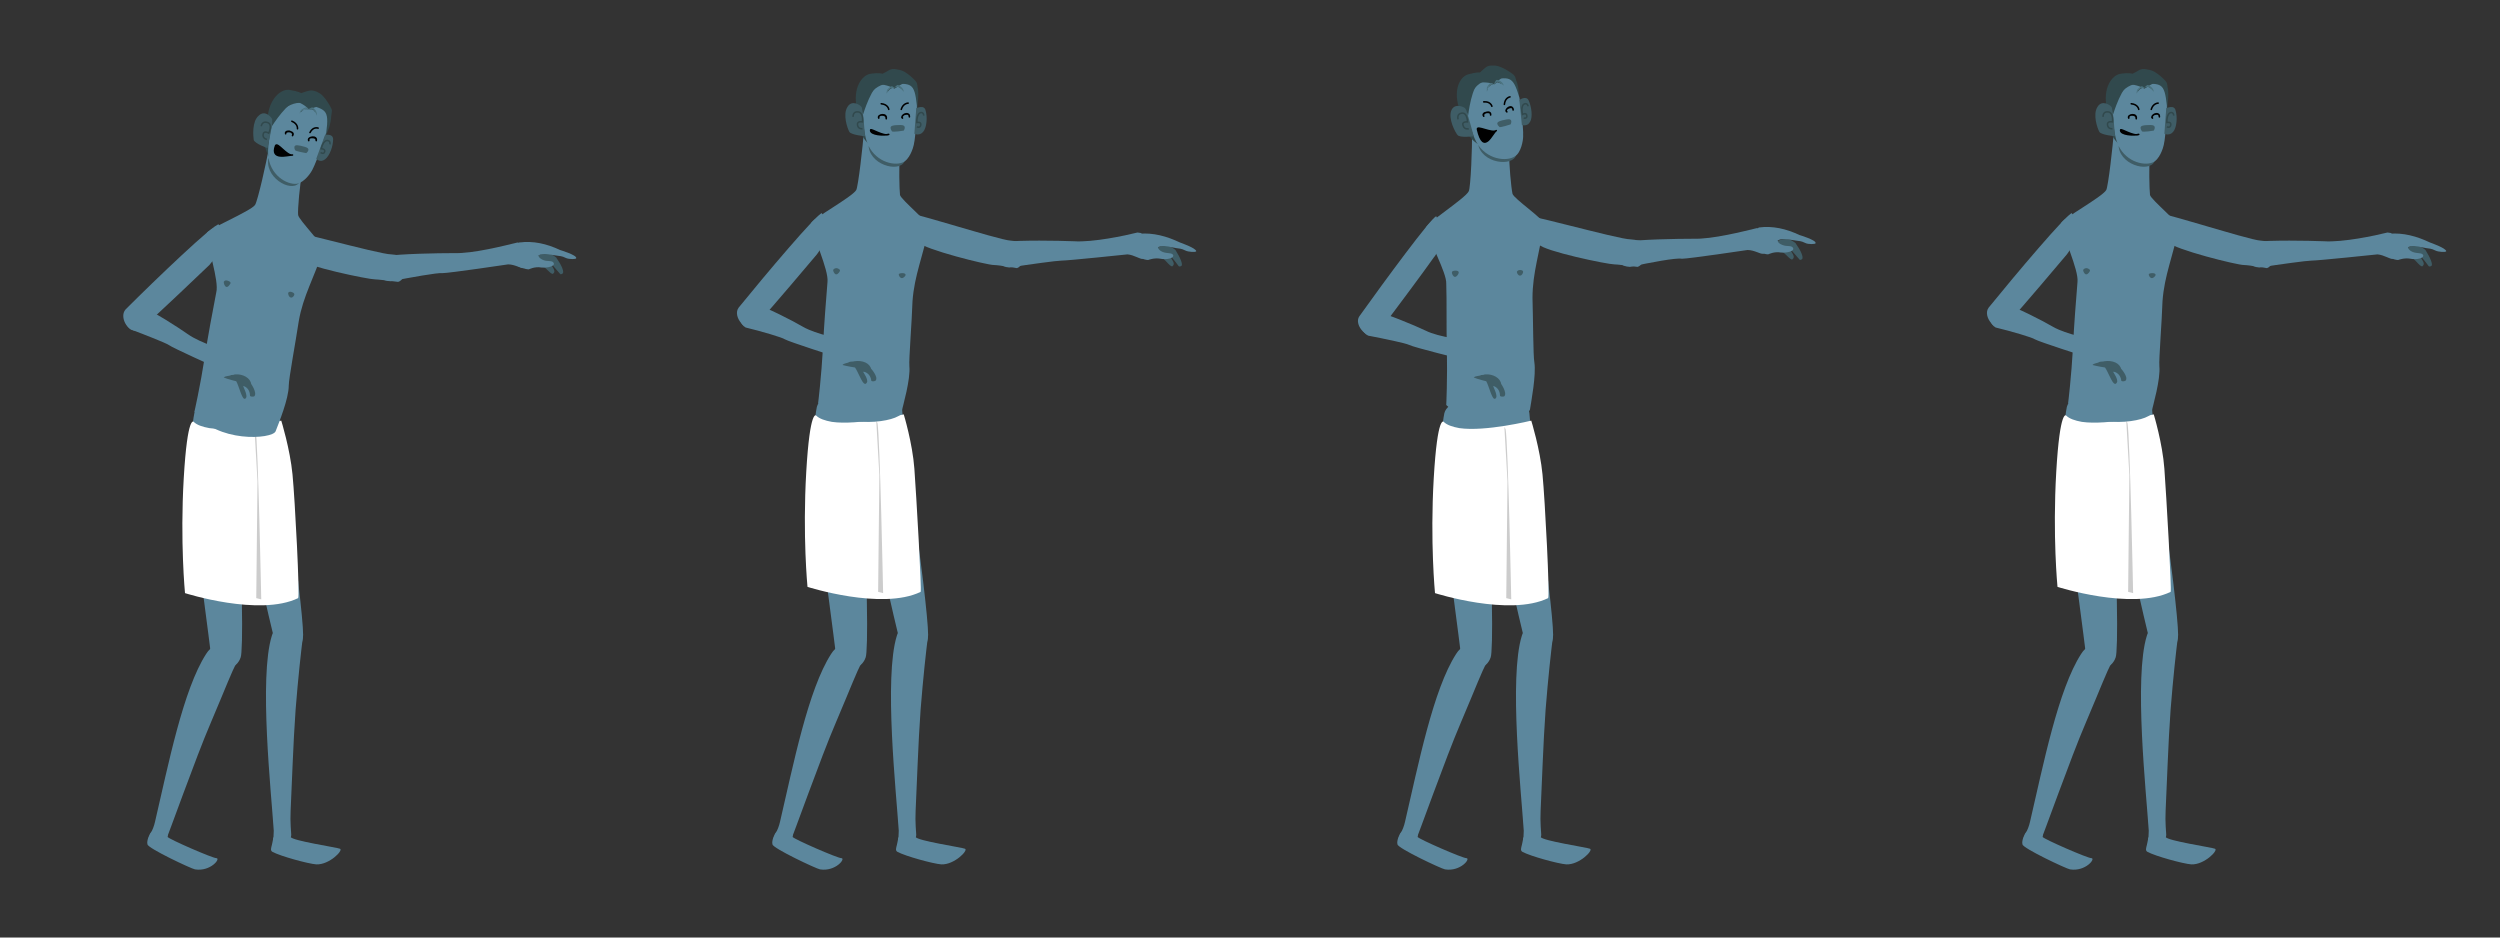 <?xml version="1.0" encoding="utf-8"?>
<!-- Generator: Adobe Illustrator 22.0.0, SVG Export Plug-In . SVG Version: 6.00 Build 0)  -->
<svg version="1.1" xmlns="http://www.w3.org/2000/svg" xmlns:xlink="http://www.w3.org/1999/xlink" x="0px" y="0px"
	 viewBox="0 0 400 150" style="enable-background:new 0 0 400 150;" xml:space="preserve">
<rect x="0" y="0" width="400" height="150" fill="#333333" stroke="none"/>
<style type="text/css">
	.st0{fill:#5C879D;}
	.st1{fill:#3F5D66;}
	.st2{fill:#FFFFFF;}
	.st3{fill:#CCCCCC;}
	.st4{fill:none;}
	.st5{fill:#31494D;}
	.st6{fill:none;stroke:#31494D;stroke-width:0.25;stroke-miterlimit:10;}
	.st7{fill:none;stroke:#000000;stroke-width:0.25;stroke-linecap:round;stroke-linejoin:round;stroke-miterlimit:10;}
	.st8{stroke:#000000;stroke-width:0.25;stroke-linecap:round;stroke-linejoin:round;stroke-miterlimit:10;}
	.st9{fill:#4A727E;}
	.st10{display:none;}
	.st11{display:inline;}
	.st12{fill:#ECB669;}
	.st13{fill:#E79A3D;}
	.st14{fill:#E9A542;}
	.st15{fill:#D68427;}
	.st16{fill:#E7AD47;}
	.st17{fill:none;stroke:#AB6724;stroke-width:0.25;stroke-miterlimit:10;}
	.st18{stroke:#000000;stroke-width:0.25;stroke-miterlimit:10;}
	.st19{fill:none;stroke:#000000;stroke-width:0.25;stroke-miterlimit:10;}
	.st20{fill:#D3954D;}
	.st21{fill:#EFC585;}
	.st22{fill:#DBDBDB;}
	.st23{fill:#D78B37;}
	.st24{display:inline;fill:none;}
	.st25{display:inline;fill:#E9A542;}
	.st26{display:inline;fill:#D68427;}
	.st27{fill:#AB6724;}
</style>
<symbol  id="laugh1_1_" viewBox="-50 -75 100 150">
	<path class="st0" d="M-23.1-58.2c0-0.2-0.1-0.6-0.1-0.7c0.3-0.4,7.2-3.4,7.8-3.4c0.8,0-0.9-2.2-3.4-1.8c-0.6,0.1-7.6,3.4-7.6,4
		c-0.2,0.6,0.4,1.7,0.4,1.7C-25.5-57.4-23-57.1-23.1-58.2z"/>
	<path class="st0" d="M-25.2-56.5c2.1,9,4.5,21.2,8.2,26.9c1.5,2.4,4.1,1.3,4.9,0.8c0.2-0.1,0.5-1,0.1-1.9c-1.2-2.4-1.5-3.4-4.3-10
		c-2.3-5.3-7-18.6-7.2-18.8c-0.7-0.8-2.6-0.6-2.8,0.1C-26.4-59.2-25.5-57.9-25.2-56.5z"/>
	<path class="st0" d="M-6.2-57.9c-0.4,6.1-2.4,24.5-0.3,31.2c0.4,1.6,2.8,1.8,3.7,1.6c0.9-0.2,1.4-0.9,1.2-2.3
		c-0.2-1.6-0.7-6-1.1-11.1c-0.4-5.4-0.6-12.3-0.8-16.2c-0.1-1.8,0.1-3.7,0.1-3.9c0-1.1-2.7-1.7-2.8-0.9C-6.3-59.5-6.2-58.3-6.2-57.9
		z"/>
	<path class="st0" d="M-6.3-59.1c0,0.4,2.8,1,2.8,0.6c0-0.1,0-0.4,0-0.4c0.1-0.6,7.5-1.7,7.9-1.9c0.6-0.2-1.7-2.6-3.8-2.5
		c-1.3,0.1-5.7,1.3-7,2c-0.4,0.2-0.2,0.7-0.1,1.1C-6.5-60.1-6.3-59.4-6.3-59.1z"/>
	<path class="st0" d="M-19.8,1.5c0,0.2,0.6,6.1,0.9,7.4c0.9,3.6,13.3,3.7,13.6,0c0.1-1.5,0.8-8.1,0.7-8.4c-0.3-1.4-6.6-4-6.6-4
		c-1.1-0.2-1.3-0.2-1.9,0.2C-14.8-2.1-19.5-1.3-19.8,1.5z"/>
	<path class="st0" d="M-19-7.3c-0.1,1.3-0.6,7.4-0.3,7.7c1.7,1.3,6.6-2.6,7-4.3c0.1-0.5,1-12.8,1-17.6c0.1-4.8,0-8.3-0.2-8.7
		c-0.3-0.9-1.1-1.7-2-1.6c-0.9,0.2-2.7,1.6-2.8,2.3C-16.2-29.5-18.9-10.1-19-7.3z"/>
	<path class="st0" d="M-4.2-4.2c1.5-9.8,2.7-19.9,2.7-22.4c0-0.5-0.3-2.1-0.7-2.2c-0.9-0.3-2.9-0.1-3.9,1.6
		c-0.2,0.3-5.5,23.6-5.6,25.1c-0.2,3,5.5,6.2,6.5,4.8C-5,2.4-4.6-1.6-4.2-4.2z"/>
	<path class="st0" d="M-6,38.4c0.5,0.5,16.6-4.1,18.6-4.1c0.3,0,0.8-0.1,1.4-0.2c1.6-0.4,1-3.9-0.3-4.2c-1.6,0.2-3.3,0.4-3.7,0.4
		c-1.1,0-11.2,2.1-12.1,3.2C-2.7,34.3-6.9,37.6-6,38.4z"/>
	<path class="st0" d="M-15,39.1C-15,39.1-15,39.1-15,39.1c1.3-3.7-1.3-6.2-1.5-6.5c-1.8-1.7-7.3-7-10.9-10.2
		c-1.8-1.3-3.7,1.8-2.5,3.1C-25,30.4-15.8,39.2-15,39.1z"/>
	<g>
		<path class="st0" d="M12.5,30c-2.9,0.1-3,3.4-1.2,4c3,0.4,8.7,0.5,11.3,0.5c3.1-0.1,8.1,1.2,10.2,1.7c0.1,0,0.5-0.1,0.7-0.1
			c-0.8-0.9-1.5-2.3-0.4-2.8c0.5-0.3,1-0.2,1.4-0.1c-0.1-0.3-0.1-0.3-0.2-0.7c-0.2,0-0.1-0.3-0.5-0.4c-0.4-0.1-1.4,0.6-2.5,0.6
			c0,0-9.4-1.4-10.5-1.4C20,31.4,15.7,30.6,12.5,30z"/>
		<path class="st1" d="M35.9,34c1.3,0.8,2.3,0.5,3.2-0.3c-0.1,0.1-0.2,0.2-0.2,0.2s1.3-1.7,1.2-2.5c0-0.2-0.4-0.4-0.5-0.2
			c-0.9,1-1.5,1.8-1.6,1.7c0,0,0.7-0.9,0.7-1.3c0-0.3-0.2-0.3-0.2-0.4c-0.4-0.2-1.3,1.3-2.3,1.6c0,0-1.6-0.5-2.5-0.6
			c0.1,0.4,0.8,0.6,0.9,1C35.1,33.4,35.5,33.7,35.9,34z"/>
		<path class="st0" d="M40.6,33.7c-0.8,0.4-1,0.3-1.5,0.4c-2.4,0.4-2.4,0.4-3.7-0.4c-0.7-0.5-1.4-1-2.5-0.5c-1.1,0.5-0.7,2.1,0.2,3
			c2.2,0.3,4.4-0.2,6.5-1.2c0,0,2.7-0.8,2.6-1.3C42.2,33.5,41.1,33.5,40.6,33.7z"/>
		<path class="st0" d="M36.9,33.4c0.7-0.3,1.5,0,1.7-0.5c0.2-0.5-1-0.8-2-0.7c-1,0.2-2-0.3-2-0.3s-0.4,0-0.9,0.2
			c-2.7,0.6-1.2,3.8,2.5,2C36.1,34.1,36.2,33.7,36.9,33.4z"/>
	</g>
	<path class="st2" d="M-5,7.7c0,0-7.3-1.8-11.5-1.2c-1.1,0.2-2,0.5-2.5,1c0,0-1,1.3-1.6-9c-0.6-10.2,0.2-18.4,0.2-18.4
		s11.9-3.8,18.1-0.8C-2-20.5-2.8-5-3.2-0.9S-5,7.7-5,7.7z"/>
	<path class="st3" d="M-9.1,6.3c0.4-2.4,0.9-27.2,0.9-27.2L-9-20.7l0.2,18.7l-0.5,8.7L-9.1,6.3z"/>
	<rect x="-50" y="-75" class="st4" width="100" height="150"/>
	<path class="st0" d="M-16.9,37.7c0,0.6,7,3.5,7.7,4.5c0.4,0.5,1.9,7.1,2.2,9.1c0.9-1.7,3.4-5,5.3-4.4c-0.3-1.1-0.7-5.5-0.6-6.3
		c0.1-0.8,4.3-5,4-5.6c-1.4-4.4-3.2-7.3-3.9-11.4c-0.5-3.3-1.6-9.2-1.6-10.3c0-2.1-1.6-6-2.1-7.3s-9.5-1.9-13,3.1c0,0,0.9,3.9,1.7,9
		c0.4,2.8,1.3,7.5,1.8,10.1C-14.9,30.1-16.9,35.6-16.9,37.7z"/>
	<path class="st1" d="M-14.2,29.9c0-0.2,0.1-0.7,0.4-0.8c0.3-0.1,0.6,0.4,0.7,0.6c0,0.2-0.2,0.3-0.5,0.4S-14.1,30.1-14.2,29.9z"/>
	<path class="st1" d="M-3.9,28.1c0-0.2,0.1-0.6,0.4-0.7c0.3-0.1,0.6,0.3,0.6,0.5c0,0.2-0.2,0.3-0.5,0.4S-3.9,28.2-3.9,28.1z"/>
	<path class="st5" d="M-1.8,60.1c0,0-0.5,0.3-1.8,0.5C-5,60.9-7,59.2-7.2,56c0,0-0.2,0.2-0.3-1c0-0.3,0.1-2.1-0.1-3.4
		c0,0,0.6-3.2,2.5-2.2c1.8,0.9,3.7-1.5,3.7-1.5s1-0.3,1-0.2c0,0,0.3-0.3,0.6,0.6c0.2,0.6,1.5,3.7,2.5,6.4C3,55.8,3,56.5,3,56.5
		s0.1,0.4,0.1,0.9c-0.1,0.4-1.2,2.3-2,2.7c-0.5,0.3-1,0.5-1.6,0.4C-1,60.4-1.8,60.1-1.8,60.1z"/>
	<path class="st1" d="M-7.1,49.4c0.1,1.4,7.2,4.9,5.2-2.6c0,0,0.2,0.9-0.1-0.8C-2.9,44-7.4,46.2-7.1,49.4z"/>
	<path class="st0" d="M2.2,53.8c0,0-1.4-4.4-2.2-5.9c-0.2-0.5-1.3-2.1-2.5-2.3c-1.6-0.2-4.4,1.4-4.6,4.7c-0.1,1.5,0.5,4.7,0.9,5.5
		c0,0.1,2.3,3.5,5.2,2.6C2.1,57.4,2.7,57.6,2.2,53.8z"/>
	<path class="st1" d="M-9.4,52.6c-0.1,0.6-0.3,3,0.8,3.9c1,1,2.1-0.3,2.2-0.7c0.1-0.4-0.8-4.5-0.8-4.5S-9.2,52-9.4,52.6z"/>
	<path class="st1" d="M3.3,52.7c0-1-0.5-2.6-1.3-3.2s-1.4,0.1-1.4,0.1L2,53.4C2,53.4,3.3,53.7,3.3,52.7z"/>
	<path class="st6" d="M-8.2,54.8c0,0,0.1,0.9,1,0.6S-7,53.7-7,53.7s-0.8,0.5-0.9-0.2s0.6-0.8,0.6-0.8"/>
	<path class="st6" d="M2.8,51.9c0,0,0.1,0.5-0.3,0.6c-0.8,0.2-1.1-1.3-1.1-1.3s0.8,0,0.5-0.6c-0.2-0.3-0.6,0-0.6,0"/>
	<path class="st7" d="M-2.4,54.4c0,0,0.1,0.8-0.9,1.2"/>
	<path class="st7" d="M0.9,54.5c0,0-0.8,0.3-1.3-0.7"/>
	<path class="st8" d="M-4.3,53.6c0,0.1,0,0.1,0,0.2c0.1,0.2,0.3,0.2,0.6,0.2c0.6-0.2,0.6-0.5,0.5-0.7c0-0.1,0,0,0,0
		C-2.7,54-4.4,54.2-4.3,53.6z"/>
	<path class="st8" d="M-0.6,52.5c0,0.1,0,0.1,0,0.2c0,0.2,0.2,0.3,0.5,0.3c0.7,0,0.7-0.3,0.7-0.5c0-0.1,0,0,0,0
		C0.8,53.4-0.9,53.1-0.6,52.5z"/>
	<path class="st5" d="M-6.2,56.2c0,0-0.1-0.2-0.2-0.3l-0.1-1.1c0,0,2.8,4.4,4.1,3.9s1.8-1.2,1.8-1.2s1.9,0.7,2.1,0.5
		c0,0-3.2,2.2-5,1.5S-6.2,56.2-6.2,56.2z"/>
	<path class="st1" d="M-1,50.5c0,0,0.9,0.7-0.2,1c-1.1,0.3-1.6,0.4-1.7,0c0-0.2,0-0.3,0.1-0.5C-2.8,50.8-1,50.5-1,50.5z"/>
	<path class="st5" d="M-0.6,57.4c0,0-0.1,0.1-0.3,0.2s-0.6-0.2-0.9-0.5C-1.9,57.1-2,57-2,57s0.1,0.1,0.2,0.2
		C-1.1,57.8-0.6,57.4-0.6,57.4z"/>
	<path class="st9" d="M-0.6,57.4c0,0-0.1,0.3-0.3,0.4s-0.9-0.3-1-0.5c-0.1-0.2-0.2-0.5-0.2-0.5s0.2,0.3,0.3,0.4
		c0.2,0.2,0.4,0.3,0.6,0.4c0,0,0.2,0.1,0.3,0L-0.6,57.4z"/>
	<path class="st5" d="M0,57.6c0.2,0,0.3-0.2,0.5-0.7c0,0-0.3,0.6-0.6,0.6s-0.5,0-0.5,0S-0.3,57.6,0,57.6z"/>
	<path class="st9" d="M0,57.8c0.3-0.1,0.8-0.7,0.7-1.3c0,0-0.4,1.1-0.8,1.1c-0.3,0-0.6-0.1-0.6-0.1S-0.1,57.9,0,57.8z"/>
	<path class="st0" d="M-29.1,22.3c-1.8,1.3,0,4.1,1.6,3.8c2.1-1,5.9-3.4,7.6-4.6c2-1.4,6-2.6,7.5-3.1c0.1,0,0.3-0.3,0.4-0.4
		c-1.1-0.3-2.3-1.2-1.9-2.1c0.2-0.4,0.5-0.6,0.9-0.7c-0.3-0.2-0.3-0.2-0.6-0.5c-0.1,0.1-0.2-0.2-0.6-0.1c-0.3,0.1-0.5,1.1-1.2,1.6
		c0,0-6.9,3.1-7.6,3.6C-23.4,20.1-26.7,21.4-29.1,22.3z"/>
	<path class="st1" d="M-12.4,15.1c1.3,0.1,2.5-0.6,2.6-1.6c0,0.1-0.1,0.2-0.1,0.2s1.1-1.5,0.6-2.1c-0.1-0.1-0.7-0.1-0.7,0.1
		c0,1.2-1,1.6-1.1,1.5c0,0,0.7-1.4,0.5-1.8c-0.2-0.3-0.2-0.2-0.3-0.2c-0.4,0-0.9,2.1-1.3,2.8c0,0-1.3,0.3-2,0.6
		c0.3,0.3,0.9,0.2,1.2,0.4C-12.6,15-12.8,15-12.4,15.1z"/>
	<path class="st0" d="M-9.1,13.2c-0.2,0.7-0.6,1.3-0.7,1.5c-0.5,0.9-1.4,1.2-2.6,0.7c-0.7-0.4-1.3-0.7-2,0c-0.7,0.6-0.1,2.1,0.8,2.9
		c1.7-0.1,4.7-1.7,4.7-2.6c0,0,0.5-2,0.4-2.4C-8.7,13-9,12.8-9.1,13.2z"/>
	<path class="st0" d="M-9.7,17.1c0.6-0.2,1.2,0.1,1.4-0.3c0.2-0.4-0.7-0.9-1.5-0.8c-0.8,0.1-1.5-0.4-1.5-0.4s-0.3,0-0.8,0.1
		c-2.1,0.4-1.3,3.7,1.7,2.2C-10.4,17.8-10.3,17.4-9.7,17.1z"/>
	<path class="st8" d="M-3.2,50.2c-0.9-0.2-2.4,2.1-2.7,1.5C-6.8,49.3-4,50.2-3.2,50.2"/>
</symbol>
<symbol  id="laugh2_1_" viewBox="-50 -75 100 150">
	<path class="st0" d="M-23.1-58.2c0-0.2-0.1-0.6-0.1-0.7c0.3-0.4,7.2-3.4,7.8-3.4c0.8,0-0.9-2.2-3.4-1.8c-0.6,0.1-7.6,3.4-7.6,4
		c-0.2,0.6,0.4,1.7,0.4,1.7C-25.5-57.4-23-57.1-23.1-58.2z"/>
	<path class="st0" d="M-25.2-56.5c2.1,9,4.5,21.2,8.2,26.9c1.5,2.4,4.1,1.3,4.9,0.8c0.2-0.1,0.5-1,0.1-1.9c-1.2-2.4-1.5-3.4-4.3-10
		c-2.3-5.3-7-18.6-7.2-18.8c-0.7-0.8-2.6-0.6-2.8,0.1C-26.4-59.2-25.5-57.9-25.2-56.5z"/>
	<path class="st0" d="M-6.2-57.9c-0.4,6.1-2.4,24.5-0.3,31.2c0.4,1.6,2.8,1.8,3.7,1.6c0.9-0.2,1.4-0.9,1.2-2.3
		c-0.2-1.6-0.7-6-1.1-11.1c-0.4-5.4-0.6-12.3-0.8-16.2c-0.1-1.8,0.1-3.7,0.1-3.9c0-1.1-2.7-1.7-2.8-0.9C-6.3-59.5-6.2-58.3-6.2-57.9
		z"/>
	<path class="st0" d="M-6.3-59.1c0,0.4,2.8,1,2.8,0.6c0-0.1,0-0.4,0-0.4c0.1-0.6,7.5-1.7,7.9-1.9c0.6-0.2-1.7-2.6-3.8-2.5
		c-1.3,0.1-5.7,1.3-7,2c-0.4,0.2-0.2,0.7-0.1,1.1C-6.5-60.1-6.3-59.4-6.3-59.1z"/>
	<path class="st0" d="M-20.2,2.5c0,0.2,0.6,6.1,0.9,7.4c0.9,3.6,13.3,3.7,13.6,0c0.1-1.5,0.8-8.1,0.7-8.4c-0.3-1.4-6.6-4-6.6-4
		c-1.1-0.2-1.3-0.2-1.9,0.2C-15.2-1.2-19.9-0.4-20.2,2.5z"/>
	<path class="st0" d="M-19-7.3c-0.1,1.3-0.6,7.4-0.3,7.7c1.7,1.3,6.6-2.6,7-4.3c0.1-0.5,1-12.8,1-17.6c0.1-4.8,0-8.3-0.2-8.7
		c-0.3-0.9-1.1-1.7-2-1.6c-0.9,0.2-2.7,1.6-2.8,2.3C-16.2-29.5-18.9-10.1-19-7.3z"/>
	<path class="st0" d="M-4.2-4.2c1.5-9.8,2.7-19.9,2.7-22.4c0-0.5-0.3-2.1-0.7-2.2c-0.9-0.3-2.9-0.1-3.9,1.6
		c-0.2,0.3-5.5,23.6-5.6,25.1c-0.2,3,5.5,6.2,6.5,4.8C-5,2.4-4.6-1.6-4.2-4.2z"/>
	<path class="st0" d="M-6.7,41.3c0.6,0.5,16.4-4.7,18.4-4.8c0.3,0,0.8-0.1,1.4-0.2c1.6-0.5,0.8-3.9-0.4-4.2
		c-1.6,0.3-3.3,0.5-3.7,0.5c-1.1,0-11.1,2.5-12,3.6C-3.6,37-7.7,40.4-6.7,41.3z"/>
	<path class="st0" d="M-18.5,40.9C-18.5,40.9-18.4,40.9-18.5,40.9c1.7-3.6-0.6-6.3-0.8-6.6c-1.6-1.9-6.5-7.7-9.7-11.3
		c-1.6-1.5-3.9,1.4-2.8,2.8C-27.5,31.1-19.3,40.8-18.5,40.9z"/>
	<g>
		<path class="st0" d="M11.5,32.2c-2.9,0.2-2.9,3.5-1,4.1c3,0.3,8.7,0.2,11.3,0.1c3.1-0.2,8.2,0.9,10.2,1.4c0.1,0,0.5-0.1,0.7-0.1
			c-0.9-0.8-1.6-2.3-0.5-2.8c0.5-0.3,1-0.3,1.4-0.2c-0.1-0.3-0.2-0.3-0.3-0.7c-0.2,0-0.1-0.3-0.5-0.4c-0.4-0.1-1.3,0.6-2.4,0.7
			c0,0-9.5-1-10.6-1C19.1,33.3,14.7,32.7,11.5,32.2z"/>
		<path class="st1" d="M35,35.3c1.3,0.7,2.3,0.4,3.2-0.4C38,35,38,35.1,38,35.1s1.2-1.8,1.1-2.5c0-0.2-0.4-0.3-0.5-0.2
			c-0.8,1.1-1.4,1.8-1.5,1.7c0,0,0.7-0.9,0.7-1.3c0-0.3-0.2-0.3-0.2-0.4c-0.4-0.2-1.3,1.4-2.2,1.7c0,0-1.6-0.4-2.5-0.5
			c0.1,0.4,0.8,0.6,0.9,1C34.1,34.8,34.6,35.1,35,35.3z"/>
		<path class="st0" d="M39.7,34.9c-0.8,0.4-1,0.3-1.5,0.4c-2.4,0.5-2.4,0.5-3.7-0.3c-0.8-0.5-1.4-1-2.5-0.4c-1.1,0.5-0.6,2.1,0.3,3
			c2.2,0.2,4.4-0.4,6.5-1.4c0,0,2.6-0.9,2.6-1.4C41.3,34.6,40.1,34.7,39.7,34.9z"/>
		<path class="st0" d="M36,34.7c0.7-0.3,1.5-0.1,1.7-0.5c0.2-0.5-1-0.8-2-0.6c-1,0.2-2-0.2-2-0.2s-0.4,0-0.9,0.2
			c-2.6,0.7-1.1,3.9,2.5,1.9C35.2,35.5,35.3,35,36,34.7z"/>
	</g>
	<path class="st2" d="M-5.4,8.7c0,0-7.3-1.8-11.5-1.2c-1.1,0.2-2,0.5-2.5,1c0,0-1,1.3-1.6-9s0.2-18.4,0.2-18.4s11.9-3.8,18.1-0.8
		c0.2,0.1-0.7,15.6-1,19.7S-5.4,8.7-5.4,8.7z"/>
	<path class="st3" d="M-9.6,7.3c0.4-2.4,0.9-27.2,0.9-27.2l-0.8,0.2L-9.3-1l-0.5,8.7L-9.6,7.3z"/>
	<rect x="-50" y="-75" class="st4" width="100" height="150"/>
	<path class="st0" d="M-20.2,39.3c0,0.6,6.6,4.2,7.2,5.3c0.3,0.5,1.1,7.3,1.2,9.3c1.1-1.6,3.9-4.6,5.8-3.8c-0.2-1.2-0.1-5.5,0-6.3
		c0.2-0.8,4.8-4.5,4.6-5.2C-2.3,34-3.7,31-4,26.8c-0.1-3.3-0.6-9.3-0.5-10.4c0.2-2.1-1-6.2-1.3-7.5s-9.3-3-13.3,1.6
		c0,0,0.5,4,0.8,9.2c0.1,2.9,0.5,7.6,0.7,10.2C-17.4,31.9-20,37.2-20.2,39.3z"/>
	<path class="st1" d="M-16.7,31.8c0-0.2,0.2-0.7,0.5-0.7c0.3,0,0.6,0.5,0.6,0.6c0,0.2-0.2,0.3-0.5,0.4C-16.4,32.1-16.6,32-16.7,31.8
		z"/>
	<path class="st1" d="M-6.2,31.1c0-0.2,0.2-0.6,0.5-0.6s0.6,0.4,0.6,0.5c0,0.2-0.2,0.3-0.5,0.3C-6,31.3-6.2,31.2-6.2,31.1z"/>
	<path class="st5" d="M-8.8,63.2c0,0-0.5,0.2-1.9,0c-1.4-0.2-2.9-2.3-2.2-5.5c0,0-0.2,0.2,0-1c0-0.3,0.6-2,0.8-3.3
		c0,0,1.4-2.9,3-1.4c1.5,1.4,3.9-0.5,3.9-0.5s1,0,1,0.1c0,0,0.4-0.2,0.4,0.8c0,0.6,0.5,4,0.7,6.8c0.1,1.2-0.1,1.9-0.1,1.9
		s0,0.5-0.2,0.8S-5,63.6-6,63.8c-0.6,0.1-1.1,0.3-1.7,0C-8,63.6-8.8,63.2-8.8,63.2z"/>
	<path class="st1" d="M-11,51.4c-0.2,1.4,5.6,6.7,5.7-1.1c0,0,0,0.9,0.1-0.8C-5.5,47.3-10.5,48.3-11,51.4z"/>
	<path class="st0" d="M-3.3,58.1c0,0-0.1-4.6-0.5-6.3c-0.1-0.5-0.7-2.4-1.8-2.8c-1.5-0.6-4.6,0.2-5.7,3.3c-0.5,1.4-0.8,4.7-0.6,5.5
		c0,0.1,1.2,4,4.4,3.8C-4.2,61.6-3.7,61.9-3.3,58.1z"/>
	<path class="st1" d="M-14.1,53.9c-0.3,0.5-1.1,2.8-0.3,4c0.7,1.2,2.1,0.3,2.3-0.1s0.5-4.6,0.5-4.6S-13.8,53.4-14.1,53.9z"/>
	<path class="st1" d="M-1.9,57.3c0.3-1,0.2-2.7-0.4-3.4c-0.6-0.7-1.4-0.3-1.4-0.3l0.3,4.1C-3.3,57.7-2.1,58.3-1.9,57.3z"/>
	<path class="st6" d="M-13.5,56.3c0,0-0.1,0.9,0.8,0.8c0.9-0.1,0.7-1.6,0.7-1.6s-0.9,0.2-0.8-0.5c0.1-0.7,0.8-0.6,0.8-0.6"/>
	<path class="st6" d="M-2.2,56.5c0,0,0,0.5-0.4,0.5c-0.8-0.1-0.7-1.6-0.7-1.6s0.8,0.2,0.6-0.5c-0.1-0.4-0.6-0.2-0.6-0.2"/>
	<path class="st8" d="M-10.7,54.2c-0.1-0.8,2.2-0.9,2.9-0.7C-8.6,53.1-10.7,54.5-10.7,54.2z"/>
	<path class="st7" d="M-7.8,57.5c0,0-0.1,0.8-1.2,0.9"/>
	<path class="st7" d="M-4.7,58.5c0,0-0.8,0-1.1-1"/>
	<path class="st8" d="M-9.4,56.1c0,0.1,0,0.1,0,0.2c0,0.2,0.3,0.3,0.5,0.3c0.7,0,0.7-0.4,0.7-0.6c0-0.1,0,0,0,0
		C-8,57-9.7,56.7-9.4,56.1z"/>
	<path class="st8" d="M-5.6,56.1c0,0-0.1,0.1-0.1,0.1c0,0.2,0.2,0.4,0.4,0.5c0.7,0.2,0.8-0.1,0.8-0.3c0-0.1,0,0,0-0.1
		C-4.5,57.3-6,56.6-5.6,56.1z"/>
	<path class="st5" d="M-12,58.2c0,0,0-0.2-0.1-0.4l0.2-1.1c0,0,1.5,5,2.9,4.8s2.1-0.7,2.1-0.7s1.6,1.1,1.9,1c0,0-3.6,1.3-5.3,0.1
		C-11.8,60.8-12,58.2-12,58.2z"/>
	<path class="st1" d="M-5.4,54.1c0,0,0.6,0.9-0.5,0.9s-1.7-0.1-1.6-0.5c0-0.2,0.1-0.3,0.2-0.5S-5.4,54.1-5.4,54.1z"/>
	<path class="st5" d="M-6.9,60.9c0,0-0.1,0.1-0.4,0.1c-0.2,0-0.6-0.3-0.7-0.7c0-0.1-0.1-0.2-0.1-0.2s0.1,0.1,0.2,0.3
		C-7.4,61.1-6.9,60.9-6.9,60.9z"/>
	<path class="st9" d="M-6.9,60.9c0,0-0.2,0.3-0.4,0.3c-0.2,0-0.8-0.5-0.8-0.7c0-0.2-0.1-0.5-0.1-0.5S-8,60.2-8,60.4
		c0.1,0.2,0.3,0.4,0.5,0.5c0,0,0.1,0.1,0.3,0L-6.9,60.9z"/>
	<path class="st5" d="M-6.4,61.2c0.2,0,0.4-0.1,0.7-0.5c0,0-0.5,0.5-0.8,0.4C-6.8,60.9-7,60.9-7,60.9S-6.6,61.2-6.4,61.2z"/>
	<path class="st9" d="M-6.4,61.4c0.3,0,1-0.5,1-1.1c0,0-0.7,0.9-1,0.8C-6.7,61.1-7,60.9-7,60.9S-6.5,61.4-6.4,61.4z"/>
	<path class="st0" d="M-30.7,22.6c-1.9,1.1-0.4,4.1,1.2,3.9c2.2-0.7,6.3-2.8,8-3.8c2.1-1.2,6.2-2,7.8-2.3c0.1,0,0.3-0.3,0.5-0.3
		c-1-0.4-2.2-1.5-1.7-2.3c0.2-0.4,0.6-0.6,0.9-0.6c-0.3-0.3-0.3-0.2-0.5-0.5c-0.1,0-0.2-0.2-0.6-0.1c-0.3,0.1-0.6,1-1.4,1.4
		c0,0-7.2,2.3-7.9,2.7C-24.8,21-28.2,22-30.7,22.6z"/>
	<path class="st1" d="M-13.3,17.2c1.3,0.2,2.5-0.3,2.7-1.3c0,0.1-0.1,0.2-0.1,0.2s1.3-1.4,0.8-2c-0.1-0.1-0.6-0.2-0.7,0
		c-0.1,1.2-1.2,1.5-1.3,1.4c0,0,0.9-1.3,0.6-1.7c-0.2-0.3-0.2-0.2-0.3-0.2c-0.4-0.1-1.1,1.9-1.6,2.6c0,0-1.3,0.2-2,0.4
		c0.2,0.3,0.9,0.3,1.1,0.5C-13.5,17.2-13.7,17.1-13.3,17.2z"/>
	<path class="st0" d="M-9.8,15.7c-0.3,0.7-0.7,1.2-0.9,1.5c-0.6,0.8-1.6,1-2.7,0.4c-0.6-0.4-1.2-0.9-2-0.3c-0.8,0.6-0.3,2.1,0.5,2.9
		c1.7,0.1,4.9-1.2,4.9-2.1c0,0,0.7-1.9,0.7-2.4C-9.4,15.5-9.6,15.3-9.8,15.7z"/>
	<path class="st0" d="M-10.8,19.6c0.6-0.2,1.1,0.2,1.4-0.2c0.3-0.4-0.6-1-1.4-1c-0.8,0-1.5-0.6-1.5-0.6s-0.3,0-0.8,0
		c-2.2,0.2-1.7,3.5,1.5,2.4C-11.6,20.2-11.4,19.7-10.8,19.6z"/>
</symbol>
<symbol  id="laugh3_1_" viewBox="-50 -75 100 150">
	<path class="st0" d="M-23.1-58.2c0-0.2-0.1-0.6-0.1-0.7c0.3-0.4,7.2-3.4,7.8-3.4c0.8,0-0.9-2.2-3.4-1.8c-0.6,0.1-7.6,3.4-7.6,4
		c-0.2,0.6,0.4,1.7,0.4,1.7C-25.5-57.4-23-57.1-23.1-58.2z"/>
	<path class="st0" d="M-25.2-56.5c2.1,9,4.5,21.2,8.2,26.9c1.5,2.4,4.1,1.3,4.9,0.8c0.2-0.1,0.5-1,0.1-1.9c-1.2-2.4-1.5-3.4-4.3-10
		c-2.3-5.3-7-18.6-7.2-18.8c-0.7-0.8-2.6-0.6-2.8,0.1C-26.4-59.2-25.5-57.9-25.2-56.5z"/>
	<path class="st0" d="M-6.2-57.9c-0.4,6.1-2.4,24.5-0.3,31.2c0.4,1.6,2.8,1.8,3.7,1.6c0.9-0.2,1.4-0.9,1.2-2.3
		c-0.2-1.6-0.7-6-1.1-11.1c-0.4-5.4-0.6-12.3-0.8-16.2c-0.1-1.8,0.1-3.7,0.1-3.9c0-1.1-2.7-1.7-2.8-0.9C-6.3-59.5-6.2-58.3-6.2-57.9
		z"/>
	<path class="st0" d="M-6.3-59.1c0,0.4,2.8,1,2.8,0.6c0-0.1,0-0.4,0-0.4c0.1-0.6,7.5-1.7,7.9-1.9c0.6-0.2-1.7-2.6-3.8-2.5
		c-1.3,0.1-5.7,1.3-7,2c-0.4,0.2-0.2,0.7-0.1,1.1C-6.5-60.1-6.3-59.4-6.3-59.1z"/>
	<path class="st0" d="M-19.8,1.5c0,0.2,0.6,6.1,0.9,7.4c0.9,3.6,13.3,3.7,13.6,0c0.1-1.5,0.8-8.1,0.7-8.4c-0.3-1.4-6.6-4-6.6-4
		c-1.1-0.2-1.3-0.2-1.9,0.2C-14.8-2.1-19.5-1.3-19.8,1.5z"/>
	<path class="st0" d="M-19-7.3c-0.1,1.3-0.6,7.4-0.3,7.7c1.7,1.3,6.6-2.6,7-4.3c0.1-0.5,1-12.8,1-17.6c0.1-4.8,0-8.3-0.2-8.7
		c-0.3-0.9-1.1-1.7-2-1.6c-0.9,0.2-2.7,1.6-2.8,2.3C-16.2-29.5-18.9-10.1-19-7.3z"/>
	<path class="st0" d="M-4.2-4.2c1.5-9.8,2.7-19.9,2.7-22.4c0-0.5-0.3-2.1-0.7-2.2c-0.9-0.3-2.9-0.1-3.9,1.6
		c-0.2,0.3-5.5,23.6-5.6,25.1c-0.2,3,5.5,6.2,6.5,4.8C-5,2.4-4.6-1.6-4.2-4.2z"/>
	<path class="st0" d="M-7.7,40.8c0.5,0.5,16.6-4.1,18.6-4.1c0.3,0,0.8-0.1,1.4-0.2c1.6-0.4,1-3.9-0.3-4.2c-1.6,0.2-3.3,0.4-3.7,0.4
		c-1.1,0-11.2,2.1-12.1,3.2C-4.4,36.7-8.7,39.9-7.7,40.8z"/>
	<path class="st0" d="M-20.2,40.4C-20.2,40.4-20.2,40.4-20.2,40.4c1.9-3.5-0.1-6.3-0.4-6.6c-1.4-2-6-8.2-8.9-12
		c-1.5-1.6-4,1.2-3,2.6C-28.5,30-21,40.2-20.2,40.4z"/>
	<g>
		<path class="st0" d="M10.8,32.3c-2.9,0.1-3,3.4-1.2,4c3,0.4,8.7,0.5,11.3,0.5c3.1-0.1,8.1,1.2,10.2,1.7c0.1,0,0.5-0.1,0.7-0.1
			c-0.8-0.9-1.5-2.3-0.4-2.8c0.5-0.3,1-0.2,1.4-0.1c-0.1-0.3-0.1-0.3-0.2-0.7c-0.2,0-0.1-0.3-0.5-0.4c-0.4-0.1-1.4,0.6-2.5,0.6
			c0,0-9.4-1.4-10.5-1.4C18.3,33.8,14,33,10.8,32.3z"/>
		<path class="st1" d="M34.2,36.3c1.3,0.8,2.3,0.5,3.2-0.3c-0.1,0.1-0.2,0.2-0.2,0.2s1.3-1.7,1.2-2.5c0-0.2-0.4-0.4-0.5-0.2
			c-0.9,1-1.5,1.8-1.6,1.7c0,0,0.7-0.9,0.7-1.3c0-0.3-0.2-0.3-0.2-0.4c-0.4-0.2-1.3,1.3-2.3,1.6c0,0-1.6-0.5-2.5-0.6
			c0.1,0.4,0.8,0.6,0.9,1C33.3,35.8,33.8,36.1,34.2,36.3z"/>
		<path class="st0" d="M38.9,36.1c-0.8,0.4-1,0.3-1.5,0.4c-2.4,0.4-2.4,0.4-3.7-0.4c-0.7-0.5-1.4-1-2.5-0.5c-1.1,0.5-0.7,2.1,0.2,3
			c2.2,0.3,4.4-0.2,6.5-1.2c0,0,2.7-0.8,2.6-1.3C40.5,35.9,39.3,35.9,38.9,36.1z"/>
		<path class="st0" d="M35.2,35.8c0.7-0.3,1.5,0,1.7-0.5c0.2-0.5-1-0.8-2-0.7c-1,0.2-2-0.3-2-0.3s-0.4,0-0.9,0.2
			c-2.7,0.6-1.2,3.8,2.5,2C34.4,36.5,34.4,36.1,35.2,35.8z"/>
	</g>
	<path class="st2" d="M-5,7.7c0,0-7.3-1.8-11.5-1.2c-1.1,0.2-2,0.5-2.5,1c0,0-1,1.3-1.6-9c-0.6-10.2,0.2-18.4,0.2-18.4
		s11.9-3.8,18.1-0.8C-2-20.5-2.8-5-3.2-0.9S-5,7.7-5,7.7z"/>
	<path class="st3" d="M-9.1,6.3c0.4-2.4,0.9-27.2,0.9-27.2L-9-20.7l0.2,18.7l-0.5,8.7L-9.1,6.3z"/>
	<rect x="-50" y="-75" class="st4" width="100" height="150"/>
	<path class="st0" d="M-21.8,38.6c-0.1,0.6,6.3,4.7,6.8,5.8c0.3,0.5,0.6,7.4,0.5,9.3c1.2-1.5,4.2-4.3,6-3.4
		c-0.1-1.2,0.3-5.5,0.5-6.3c0.2-0.8,5.1-4.1,5-4.8c-0.6-4.6-1.8-7.7-1.8-11.9C-4.7,24.1-4.7,18-4.5,17c0.3-2-0.5-6.2-0.7-7.5
		s-9-3.6-13.4,0.7c0,0,0.2,4,0.1,9.2c-0.1,2.9,0,7.6-0.1,10.2C-18.5,31.4-21.5,36.6-21.8,38.6z"/>
	<path class="st1" d="M-17.7,31.4c0-0.2,0.2-0.7,0.5-0.7c0.3,0,0.6,0.5,0.6,0.7c0,0.2-0.2,0.3-0.5,0.3
		C-17.5,31.7-17.7,31.6-17.7,31.4z"/>
	<path class="st1" d="M-7.3,31.5c0-0.2,0.2-0.6,0.5-0.6c0.3,0,0.5,0.4,0.5,0.6c0,0.2-0.2,0.3-0.5,0.3S-7.3,31.6-7.3,31.5z"/>
	<path class="st5" d="M-13.2,63.4c0,0-0.5,0.1-1.9-0.3c-1.4-0.4-2.5-2.7-1.3-5.8c0,0-0.2,0.1,0.1-1c0.1-0.3,1-1.9,1.4-3.1
		c0,0,1.9-2.6,3.2-0.9c1.2,1.6,4,0.2,4,0.2s1,0.2,1,0.2c0,0,0.4-0.1,0.2,0.8c-0.1,0.6-0.2,4-0.5,6.8c-0.1,1.2-0.4,1.8-0.4,1.8
		s-0.1,0.5-0.3,0.8c-0.2,0.3-2,1.5-3,1.6c-0.6,0-1.1,0.1-1.6-0.3C-12.6,64-13.2,63.4-13.2,63.4z"/>
	<path class="st1" d="M-13.4,51.5c-0.5,1.4,4.3,7.5,5.8-0.1c0,0-0.2,0.9,0.2-0.8C-7.2,48.4-12.3,48.5-13.4,51.5z"/>
	<path class="st0" d="M-6.9,59.4c0,0,0.7-4.6,0.6-6.3c0-0.5-0.3-2.5-1.3-3.1c-1.3-0.9-4.6-0.6-6.2,2.3c-0.7,1.3-1.6,4.5-1.6,5.3
		c0,0.1,0.5,4.1,3.6,4.6C-8.5,62.6-8,63.1-6.9,59.4z"/>
	<path class="st1" d="M-16.8,53.4c-0.4,0.5-1.5,2.6-1,3.9c0.5,1.3,2.1,0.6,2.3,0.3s1.3-4.4,1.3-4.4S-16.4,52.9-16.8,53.4z"/>
	<path class="st1" d="M-5.4,58.9c0.4-0.9,0.7-2.6,0.2-3.4C-5.6,54.7-6.5,55-6.5,55L-6.9,59C-6.9,59-5.8,59.8-5.4,58.9z"/>
	<path class="st6" d="M-16.7,55.9c0,0-0.3,0.9,0.6,1c0.9,0.1,0.9-1.4,0.9-1.4s-1,0.1-0.7-0.6c0.2-0.7,0.9-0.5,0.9-0.5"/>
	<path class="st6" d="M-5.5,58c0,0-0.1,0.5-0.5,0.4c-0.8-0.2-0.4-1.7-0.4-1.7s0.7,0.4,0.7-0.3c0-0.4-0.5-0.3-0.5-0.3"/>
	<path class="st8" d="M-13.6,54.3c1-4.3,2.4-0.5,3-0.2C-11.3,53.6-13.8,55-13.6,54.3z"/>
	<path class="st7" d="M-11.3,58c0,0-0.2,0.8-1.3,0.7"/>
	<path class="st7" d="M-8.4,59.5c0,0-0.8-0.1-0.9-1.2"/>
	<path class="st8" d="M-12.6,56.4c0,0,0,0.1-0.1,0.2c0,0.2,0.2,0.4,0.5,0.4c0.7,0.1,0.7-0.2,0.7-0.4c0-0.1,0,0,0,0
		C-11.4,57.5-13,56.9-12.6,56.4z"/>
	<path class="st8" d="M-8.9,57.1c0,0-0.1,0.1-0.1,0.1c-0.1,0.2,0.1,0.4,0.3,0.5c0.6,0.3,0.8,0,0.8-0.2c0-0.1,0,0,0-0.1
		C-8,58.5-9.4,57.5-8.9,57.1z"/>
	<path class="st5" d="M-15.5,58c0,0,0-0.2,0-0.4l0.4-1.1c0,0,0.6,5.2,2,5.3s2.2-0.3,2.2-0.3s1.4,1.4,1.7,1.3c0,0-3.8,0.6-5.2-0.8
		S-15.5,58-15.5,58z"/>
	<path class="st1" d="M-8.3,55.1c0,0,0.5,1-0.6,0.8c-1.1-0.2-1.7-0.4-1.5-0.8c0-0.1,0.2-0.3,0.3-0.4C-10.1,54.5-8.3,55.1-8.3,55.1z"
		/>
	<path class="st5" d="M-11,61.5c0,0-0.2,0.1-0.4,0c-0.2,0-0.5-0.4-0.6-0.8c0-0.1-0.1-0.2-0.1-0.2s0,0.1,0.1,0.3
		C-11.5,61.6-11,61.5-11,61.5z"/>
	<path class="st9" d="M-11,61.5c0,0-0.3,0.2-0.5,0.2s-0.7-0.7-0.6-0.9c0-0.2,0-0.5,0-0.5s0.1,0.3,0.1,0.5c0.1,0.2,0.2,0.5,0.4,0.6
		c0,0,0.1,0.1,0.3,0.1L-11,61.5z"/>
	<path class="st5" d="M-10.5,61.9c0.2,0.1,0.4,0,0.8-0.4c0,0-0.6,0.4-0.8,0.3s-0.5-0.3-0.5-0.3S-10.7,61.8-10.5,61.9z"/>
	<path class="st9" d="M-10.6,62.2c0.3,0.1,1.1-0.3,1.2-0.9c0,0-0.9,0.8-1.1,0.6s-0.5-0.4-0.5-0.4S-10.7,62.1-10.6,62.2z"/>
	<path class="st0" d="M-31.1,21.3c-2,1-0.7,4.1,0.9,4c2.3-0.6,6.4-2.3,8.3-3.2c2.2-1.1,6.3-1.5,8-1.7c0.1,0,0.4-0.2,0.5-0.3
		c-1-0.5-2.1-1.6-1.5-2.4c0.3-0.4,0.6-0.5,1-0.6c-0.2-0.3-0.2-0.3-0.5-0.6c-0.1,0-0.2-0.2-0.5-0.2c-0.3,0.1-0.7,1-1.5,1.3
		c0,0-7.3,1.8-8.1,2.2C-25.1,20.1-28.5,20.8-31.1,21.3z"/>
	<path class="st1" d="M-12.4,15.1c1.3,0.1,2.5-0.6,2.6-1.6c0,0.1-0.1,0.2-0.1,0.2s1.1-1.5,0.6-2.1c-0.1-0.1-0.7-0.1-0.7,0.1
		c0,1.2-1,1.6-1.1,1.5c0,0,0.7-1.4,0.5-1.8c-0.2-0.3-0.2-0.2-0.3-0.2c-0.4,0-0.9,2.1-1.3,2.8c0,0-1.3,0.3-2,0.6
		c0.3,0.3,0.9,0.2,1.2,0.4C-12.6,15-12.8,15-12.4,15.1z"/>
	<path class="st0" d="M-9.8,15.9c-0.3,0.6-0.8,1.1-1,1.4c-0.6,0.8-1.6,0.9-2.7,0.2c-0.6-0.5-1.2-1-2-0.4c-0.8,0.5-0.4,2.1,0.3,2.9
		c1.7,0.2,5-0.9,5-1.7c0,0,0.9-1.8,0.8-2.3C-9.3,15.7-9.6,15.5-9.8,15.9z"/>
	<path class="st0" d="M-11.1,19.6c0.6-0.1,1.1,0.3,1.4-0.1c0.3-0.4-0.5-1-1.3-1.1c-0.8-0.1-1.4-0.7-1.4-0.7s-0.3-0.1-0.8,0
		c-2.2,0-1.9,3.4,1.3,2.5C-11.8,20.2-11.7,19.8-11.1,19.6z"/>
</symbol>
<g id="walk_x5F_1" class="st10">
</g>
<g id="walk2_x5F_01" class="st10">
</g>
<g id="walk_x5F_2" class="st10">
</g>
<g id="walk2_x5F_2" class="st10">
</g>
<g id="walk_x5F_3" class="st10">
</g>
<g id="walk2_x5F_3" class="st10">
</g>
<g id="walk_x5F_4" class="st10">
</g>
<g id="Layer_8" class="st10">
</g>
<g id="Layer_9" class="st10">
</g>
<g id="laugh1">
</g>
<g id="laugh2" class="st10">
</g>
<g id="laugh3">
	<g>

			<use xlink:href="#laugh1_1_"  width="100" height="150" x="-50" y="-75" transform="matrix(1 0 0 -1 50 75)" style="overflow:visible;"/>

			<use xlink:href="#laugh2_1_"  width="100" height="150" x="-50" y="-75" transform="matrix(1 0 0 -1 150 75)" style="overflow:visible;"/>

			<use xlink:href="#laugh3_1_"  width="100" height="150" x="-50" y="-75" transform="matrix(1 0 0 -1 250 75)" style="overflow:visible;"/>

			<use xlink:href="#laugh2_1_"  width="100" height="150" x="-50" y="-75" transform="matrix(1 0 0 -1 350 75)" style="overflow:visible;"/>
	</g>
</g>
</svg>
